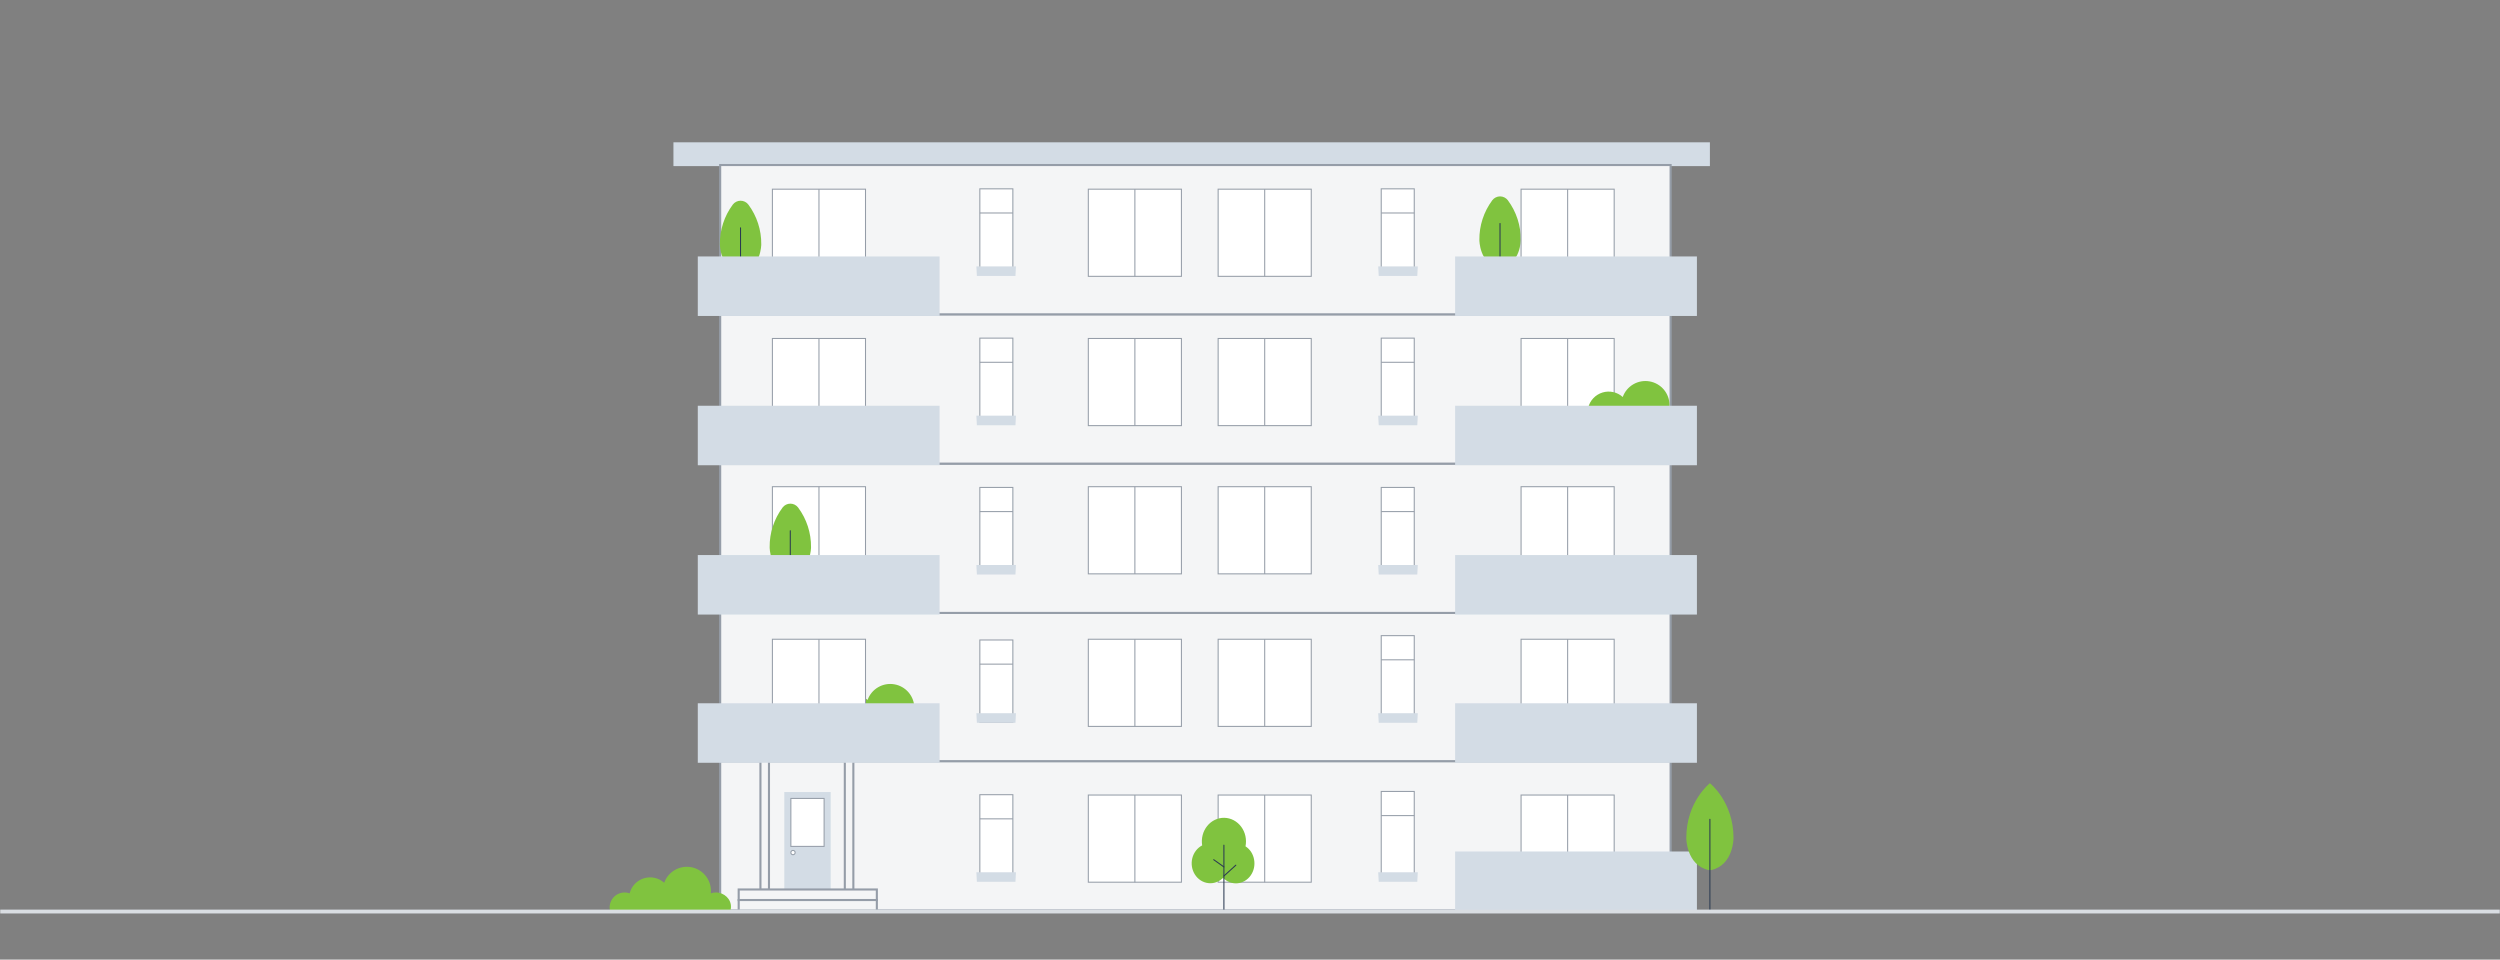 <svg width="1300" height="499" viewBox="0 0 1300 499" fill="none" xmlns="http://www.w3.org/2000/svg">
<rect x="0" y="0" width="1300" height="499" fill="#808080" stroke="none"/>
<mask id="mask0" mask-type="alpha" maskUnits="userSpaceOnUse" x="0" y="0" width="1300" height="499">
<rect width="1300" height="499" rx="16" fill="#2A3A51"/>
</mask>
<g mask="url(#mask0)">
<path d="M889.149 74H350.191V86.377H889.149V74Z" fill="#D3DCE5"/>
<path d="M868.719 395.799H374.492V473.436H868.719V395.799Z" fill="#F4F5F6" stroke="#959DA8" stroke-width="1.092" stroke-miterlimit="10"/>
<path d="M868.719 318.163H374.492V395.8H868.719V318.163Z" fill="#F4F5F6" stroke="#959DA8" stroke-width="1.092" stroke-miterlimit="10"/>
<path d="M868.719 241.088H374.492V318.725H868.719V241.088Z" fill="#F4F5F6" stroke="#959DA8" stroke-width="1.092" stroke-miterlimit="10"/>
<path d="M868.719 163.45H374.492V241.087H868.719V163.45Z" fill="#F4F5F6" stroke="#959DA8" stroke-width="1.092" stroke-miterlimit="10"/>
<path d="M868.719 85.814H374.492V163.451H868.719V85.814Z" fill="#F4F5F6" stroke="#959DA8" stroke-width="1.092" stroke-miterlimit="10"/>
<path d="M431.947 411.854H407.84V464.225H431.947V411.854Z" fill="#D3DCE5"/>
<path d="M428.534 415.181H411.246V440.121H428.534V415.181Z" fill="white" stroke="#959DA8" stroke-width="0.546" stroke-miterlimit="10"/>
<path d="M399.865 395.235H395.426V462.746H399.865V395.235Z" fill="#F4F5F6" stroke="#959DA8" stroke-width="1.092" stroke-miterlimit="10"/>
<path d="M443.744 395.235H439.305V472.872H443.744V395.235Z" fill="#F4F5F6" stroke="#959DA8" stroke-width="1.092" stroke-miterlimit="10"/>
<path d="M455.959 462.531H384.117V468.028H455.959V462.531Z" fill="#F4F5F6" stroke="#959DA8" stroke-width="1.092" stroke-miterlimit="10"/>
<path d="M455.959 468.016H384.117V473.513H455.959V468.016Z" fill="#F4F5F6" stroke="#959DA8" stroke-width="1.092" stroke-miterlimit="10"/>
<path d="M412.36 444.461C412.981 444.461 413.485 443.958 413.485 443.336C413.485 442.715 412.981 442.211 412.36 442.211C411.738 442.211 411.234 442.715 411.234 443.336C411.234 443.958 411.738 444.461 412.36 444.461Z" fill="white" stroke="#959DA8" stroke-width="0.546" stroke-miterlimit="10"/>
<path d="M718.238 175.827H735.408V218.584H718.238V175.827Z" fill="white" stroke="#959DA8" stroke-width="0.546" stroke-miterlimit="10"/>
<path d="M735.412 188.39H718.242" stroke="#959DA8" stroke-width="0.546" stroke-miterlimit="10"/>
<path d="M718.238 98.191H735.408V140.948H718.238V98.191Z" fill="white" stroke="#959DA8" stroke-width="0.546" stroke-miterlimit="10"/>
<path d="M735.412 110.754H718.242" stroke="#959DA8" stroke-width="0.546" stroke-miterlimit="10"/>
<path d="M718.238 253.466H735.408V296.222H718.238V253.466Z" fill="white" stroke="#959DA8" stroke-width="0.546" stroke-miterlimit="10"/>
<path d="M735.412 266.028H718.242" stroke="#959DA8" stroke-width="0.546" stroke-miterlimit="10"/>
<path d="M718.238 330.54H735.408V373.297H718.238V330.54Z" fill="white" stroke="#959DA8" stroke-width="0.546" stroke-miterlimit="10"/>
<path d="M735.412 343.101H718.242" stroke="#959DA8" stroke-width="0.546" stroke-miterlimit="10"/>
<path d="M718.238 411.55H735.408V454.306H718.238V411.55Z" fill="white" stroke="#959DA8" stroke-width="0.546" stroke-miterlimit="10"/>
<path d="M735.412 424.115H718.242" stroke="#959DA8" stroke-width="0.546" stroke-miterlimit="10"/>
<path d="M509.516 332.791H526.686V375.547H509.516V332.791Z" fill="white" stroke="#959DA8" stroke-width="0.546" stroke-miterlimit="10"/>
<path d="M526.697 345.351H509.527" stroke="#959DA8" stroke-width="0.546" stroke-miterlimit="10"/>
<path d="M509.516 253.466H526.686V296.222H509.516V253.466Z" fill="white" stroke="#959DA8" stroke-width="0.546" stroke-miterlimit="10"/>
<path d="M526.697 266.028H509.527" stroke="#959DA8" stroke-width="0.546" stroke-miterlimit="10"/>
<path d="M509.516 175.827H526.686V218.584H509.516V175.827Z" fill="white" stroke="#959DA8" stroke-width="0.546" stroke-miterlimit="10"/>
<path d="M526.697 188.39H509.527" stroke="#959DA8" stroke-width="0.546" stroke-miterlimit="10"/>
<path d="M509.516 98.191H526.686V140.948H509.516V98.191Z" fill="white" stroke="#959DA8" stroke-width="0.546" stroke-miterlimit="10"/>
<path d="M526.697 110.754H509.527" stroke="#959DA8" stroke-width="0.546" stroke-miterlimit="10"/>
<path d="M509.516 413.241H526.686V455.997H509.516V413.241Z" fill="white" stroke="#959DA8" stroke-width="0.546" stroke-miterlimit="10"/>
<path d="M526.697 425.801H509.527" stroke="#959DA8" stroke-width="0.546" stroke-miterlimit="10"/>
<path d="M528.035 458.552H507.974L507.715 453.562H528.294L528.035 458.552Z" fill="#D3DCE5"/>
<path d="M528.035 375.851H507.974L507.715 370.861H528.294L528.035 375.851Z" fill="#D3DCE5"/>
<path d="M528.035 298.774H507.974L507.715 293.784H528.294L528.035 298.774Z" fill="#D3DCE5"/>
<path d="M528.035 221.138H507.974L507.715 216.148H528.294L528.035 221.138Z" fill="#D3DCE5"/>
<path d="M528.035 143.502H507.974L507.715 138.512H528.294L528.035 143.502Z" fill="#D3DCE5"/>
<path d="M736.992 458.552H716.931L716.672 453.562H737.251L736.992 458.552Z" fill="#D3DCE5"/>
<path d="M736.992 375.851H716.931L716.672 370.861H737.251L736.992 375.851Z" fill="#D3DCE5"/>
<path d="M736.992 298.774H716.931L716.672 293.784H737.251L736.992 298.774Z" fill="#D3DCE5"/>
<path d="M736.992 221.138H716.931L716.672 216.148H737.251L736.992 221.138Z" fill="#D3DCE5"/>
<path d="M736.992 143.502H716.931L716.672 138.512H737.251L736.992 143.502Z" fill="#D3DCE5"/>
<path d="M385.072 141.655C385.294 141.657 385.514 141.634 385.731 141.588C395.857 139.287 395.857 127.068 395.857 127.068C395.947 119.622 393.586 112.354 389.14 106.381C388.668 105.757 388.057 105.25 387.357 104.901C386.656 104.552 385.883 104.371 385.101 104.371C384.318 104.371 383.545 104.552 382.845 104.901C382.144 105.25 381.533 105.757 381.061 106.381C376.613 112.353 374.251 119.621 374.338 127.068C374.338 127.068 374.338 139.315 384.431 141.593C384.647 141.64 384.868 141.662 385.089 141.661L385.072 141.655Z" fill="#80C33F"/>
<path d="M385.074 118.479V160.077" stroke="#2A3A51" stroke-width="0.546" stroke-linecap="round" stroke-linejoin="round"/>
<path d="M780.006 139.407C780.227 139.408 780.448 139.386 780.664 139.339C790.791 137.038 790.791 124.819 790.791 124.819C790.88 117.374 788.52 110.105 784.074 104.133C783.601 103.508 782.991 103.002 782.29 102.653C781.589 102.304 780.817 102.122 780.034 102.122C779.251 102.122 778.479 102.304 777.778 102.653C777.077 103.002 776.467 103.508 775.995 104.133C771.546 110.105 769.184 117.373 769.272 124.819C769.272 124.819 769.272 137.067 779.365 139.345C779.581 139.391 779.802 139.414 780.023 139.413L780.006 139.407Z" fill="#80C33F"/>
<path d="M780.008 116.227V157.825" stroke="#2A3A51" stroke-width="0.546" stroke-linecap="round" stroke-linejoin="round"/>
<path d="M422.766 376.841C422.761 375.589 423.057 374.354 423.63 373.241C424.203 372.127 425.036 371.168 426.058 370.445C427.08 369.721 428.261 369.255 429.502 369.084C430.742 368.914 432.006 369.045 433.185 369.466C433.641 367.63 434.564 365.944 435.864 364.572C437.165 363.199 438.799 362.187 440.607 361.633C442.415 361.079 444.335 361.002 446.181 361.411C448.028 361.819 449.737 362.699 451.143 363.963C452.135 361.187 454.076 358.85 456.623 357.364C459.169 355.878 462.159 355.338 465.064 355.84C467.97 356.341 470.605 357.852 472.507 360.106C474.408 362.359 475.453 365.212 475.458 368.16C475.459 368.596 475.437 369.032 475.39 369.466C476.237 369.156 477.132 368.998 478.034 368.999C482.366 368.999 486.135 372.515 485.86 376.824C485.82 377.535 485.701 378.239 485.505 378.923H423.058C422.87 378.239 422.775 377.533 422.777 376.824L422.766 376.841Z" fill="#80C33F"/>
<path d="M317 471.919C316.995 470.667 317.291 469.432 317.864 468.319C318.438 467.205 319.27 466.246 320.292 465.523C321.314 464.799 322.496 464.333 323.736 464.162C324.977 463.992 326.24 464.123 327.419 464.544C327.875 462.708 328.798 461.023 330.099 459.65C331.399 458.277 333.033 457.265 334.841 456.711C336.649 456.157 338.57 456.08 340.416 456.489C342.262 456.897 343.971 457.777 345.377 459.042C346.37 456.265 348.31 453.928 350.857 452.442C353.404 450.956 356.393 450.416 359.299 450.918C362.204 451.419 364.84 452.93 366.741 455.184C368.642 457.438 369.687 460.29 369.692 463.238C369.694 463.674 369.671 464.11 369.624 464.544C370.472 464.234 371.367 464.076 372.269 464.077C376.6 464.077 380.37 467.593 380.094 471.902C380.054 472.613 379.936 473.317 379.74 474.001H317.293C317.104 473.317 317.009 472.611 317.011 471.902L317 471.919Z" fill="#80C33F"/>
<path d="M450.065 98.371H401.648V143.693H450.065V98.371Z" fill="white" stroke="#959DA8" stroke-width="0.546" stroke-miterlimit="10"/>
<path d="M425.859 98.364V143.759" stroke="#959DA8" stroke-width="0.546" stroke-miterlimit="10"/>
<path d="M450.065 176.009H401.648V221.331H450.065V176.009Z" fill="white" stroke="#959DA8" stroke-width="0.546" stroke-miterlimit="10"/>
<path d="M425.859 176.002V221.398" stroke="#959DA8" stroke-width="0.546" stroke-miterlimit="10"/>
<path d="M450.065 253.083H401.648V298.405H450.065V253.083Z" fill="white" stroke="#959DA8" stroke-width="0.546" stroke-miterlimit="10"/>
<path d="M425.859 253.077V298.472" stroke="#959DA8" stroke-width="0.546" stroke-miterlimit="10"/>
<path d="M450.065 332.406H401.648V377.728H450.065V332.406Z" fill="white" stroke="#959DA8" stroke-width="0.546" stroke-miterlimit="10"/>
<path d="M425.859 332.402V377.797" stroke="#959DA8" stroke-width="0.546" stroke-miterlimit="10"/>
<path d="M614.338 98.37H565.922V143.692H614.338V98.37Z" fill="white" stroke="#959DA8" stroke-width="0.546" stroke-miterlimit="10"/>
<path d="M590.137 98.364V143.759" stroke="#959DA8" stroke-width="0.546" stroke-miterlimit="10"/>
<path d="M614.338 176.009H565.922V221.33H614.338V176.009Z" fill="white" stroke="#959DA8" stroke-width="0.546" stroke-miterlimit="10"/>
<path d="M590.137 176.003V221.398" stroke="#959DA8" stroke-width="0.546" stroke-miterlimit="10"/>
<path d="M614.338 253.083H565.922V298.405H614.338V253.083Z" fill="white" stroke="#959DA8" stroke-width="0.546" stroke-miterlimit="10"/>
<path d="M590.137 253.077V298.472" stroke="#959DA8" stroke-width="0.546" stroke-miterlimit="10"/>
<path d="M614.338 332.406H565.922V377.728H614.338V332.406Z" fill="white" stroke="#959DA8" stroke-width="0.546" stroke-miterlimit="10"/>
<path d="M590.137 332.402V377.797" stroke="#959DA8" stroke-width="0.546" stroke-miterlimit="10"/>
<path d="M614.338 413.42H565.922V458.742H614.338V413.42Z" fill="white" stroke="#959DA8" stroke-width="0.546" stroke-miterlimit="10"/>
<path d="M590.137 413.414V458.809" stroke="#959DA8" stroke-width="0.546" stroke-miterlimit="10"/>
<path d="M681.85 98.37H633.434V143.692H681.85V98.37Z" fill="white" stroke="#959DA8" stroke-width="0.546" stroke-miterlimit="10"/>
<path d="M657.645 98.364V143.759" stroke="#959DA8" stroke-width="0.546" stroke-miterlimit="10"/>
<path d="M681.85 176.009H633.434V221.33H681.85V176.009Z" fill="white" stroke="#959DA8" stroke-width="0.546" stroke-miterlimit="10"/>
<path d="M657.645 176.002V221.398" stroke="#959DA8" stroke-width="0.546" stroke-miterlimit="10"/>
<path d="M681.85 253.083H633.434V298.405H681.85V253.083Z" fill="white" stroke="#959DA8" stroke-width="0.546" stroke-miterlimit="10"/>
<path d="M657.645 253.077V298.472" stroke="#959DA8" stroke-width="0.546" stroke-miterlimit="10"/>
<path d="M681.85 332.406H633.434V377.728H681.85V332.406Z" fill="white" stroke="#959DA8" stroke-width="0.546" stroke-miterlimit="10"/>
<path d="M657.645 332.402V377.797" stroke="#959DA8" stroke-width="0.546" stroke-miterlimit="10"/>
<path d="M681.85 413.42H633.434V458.742H681.85V413.42Z" fill="white" stroke="#959DA8" stroke-width="0.546" stroke-miterlimit="10"/>
<path d="M657.645 413.414V458.809" stroke="#959DA8" stroke-width="0.546" stroke-miterlimit="10"/>
<path d="M839.373 98.37H790.957V143.692H839.373V98.37Z" fill="white" stroke="#959DA8" stroke-width="0.546" stroke-miterlimit="10"/>
<path d="M815.172 98.364V143.759" stroke="#959DA8" stroke-width="0.546" stroke-miterlimit="10"/>
<path d="M839.373 176.009H790.957V221.33H839.373V176.009Z" fill="white" stroke="#959DA8" stroke-width="0.546" stroke-miterlimit="10"/>
<path d="M815.172 176.003V221.398" stroke="#959DA8" stroke-width="0.546" stroke-miterlimit="10"/>
<path d="M839.373 253.083H790.957V298.405H839.373V253.083Z" fill="white" stroke="#959DA8" stroke-width="0.546" stroke-miterlimit="10"/>
<path d="M815.172 253.077V298.472" stroke="#959DA8" stroke-width="0.546" stroke-miterlimit="10"/>
<path d="M839.373 332.406H790.957V377.728H839.373V332.406Z" fill="white" stroke="#959DA8" stroke-width="0.546" stroke-miterlimit="10"/>
<path d="M815.172 332.402V377.797" stroke="#959DA8" stroke-width="0.546" stroke-miterlimit="10"/>
<path d="M839.373 413.42H790.957V458.742H839.373V413.42Z" fill="white" stroke="#959DA8" stroke-width="0.546" stroke-miterlimit="10"/>
<path d="M815.172 413.414V458.809" stroke="#959DA8" stroke-width="0.546" stroke-miterlimit="10"/>
<path d="M488.586 210.989H362.848V241.931H488.586V210.989Z" fill="#D3DCE5"/>
<path d="M488.586 133.353H362.848V164.295H488.586V133.353Z" fill="#D3DCE5"/>
<path d="M488.586 365.702H362.848V396.644H488.586V365.702Z" fill="#D3DCE5"/>
<path d="M882.398 288.627H756.66V319.569H882.398V288.627Z" fill="#D3DCE5"/>
<path d="M882.398 133.353H756.66V164.295H882.398V133.353Z" fill="#D3DCE5"/>
<path d="M882.398 365.702H756.66V396.644H882.398V365.702Z" fill="#D3DCE5"/>
<path d="M882.398 442.774H756.66V473.717H882.398V442.774Z" fill="#D3DCE5"/>
<path d="M647.664 440.091C648.016 438.322 647.998 436.498 647.613 434.736C647.234 432.991 646.491 431.345 645.43 429.909C644.399 428.507 643.067 427.353 641.531 426.533C640.032 425.731 638.365 425.294 636.665 425.258C634.965 425.222 633.28 425.588 631.748 426.325C630.186 427.077 628.813 428.171 627.731 429.526C626.619 430.916 625.816 432.527 625.374 434.252C624.924 435.999 624.839 437.821 625.126 439.602C623.855 440.267 622.745 441.202 621.875 442.342C620.981 443.51 620.339 444.851 619.99 446.28C619.634 447.725 619.572 449.227 619.81 450.696C620.045 452.154 620.577 453.548 621.374 454.792C622.149 456.006 623.178 457.039 624.389 457.819C625.578 458.581 626.925 459.062 628.328 459.225C629.716 459.385 631.124 459.224 632.44 458.752C633.777 458.275 634.992 457.506 635.996 456.502C636.967 457.492 638.142 458.26 639.439 458.752C640.711 459.236 642.076 459.428 643.433 459.315C644.794 459.191 646.11 458.766 647.287 458.072C648.49 457.36 649.529 456.401 650.336 455.259C651.163 454.089 651.747 452.765 652.052 451.366C652.363 449.953 652.393 448.492 652.142 447.068C651.908 445.642 651.39 444.277 650.617 443.056C649.853 441.871 648.846 440.86 647.664 440.091Z" fill="#80C33F"/>
<path d="M636.431 450.815L631.137 447.046" stroke="#2A3A51" stroke-width="0.546" stroke-linecap="round" stroke-linejoin="round"/>
<path d="M636.43 455.524L642.618 449.898" stroke="#2A3A51" stroke-width="0.546" stroke-linecap="round" stroke-linejoin="round"/>
<path d="M636.43 439.501V473.437" stroke="#2A3A51" stroke-width="0.546" stroke-linecap="round" stroke-linejoin="round"/>
<path d="M410.951 299.182C411.173 299.184 411.393 299.161 411.61 299.115C421.736 296.814 421.736 284.594 421.736 284.594C421.826 277.149 419.465 269.881 415.019 263.908C414.547 263.283 413.936 262.777 413.235 262.428C412.535 262.079 411.762 261.898 410.979 261.898C410.197 261.898 409.424 262.079 408.723 262.428C408.023 262.777 407.412 263.283 406.94 263.908C402.492 269.88 400.129 277.148 400.217 284.594C400.217 284.594 400.217 296.842 410.31 299.12C410.526 299.167 410.747 299.189 410.968 299.188L410.951 299.182Z" fill="#80C33F"/>
<path d="M410.949 276.002V317.6" stroke="#2A3A51" stroke-width="0.546" stroke-linecap="round" stroke-linejoin="round"/>
<path d="M488.586 288.627H362.848V319.569H488.586V288.627Z" fill="#D3DCE5"/>
<path d="M815.449 219.316C815.444 218.064 815.741 216.829 816.314 215.716C816.887 214.602 817.72 213.643 818.742 212.92C819.764 212.196 820.945 211.73 822.185 211.559C823.426 211.389 824.689 211.52 825.868 211.941C826.324 210.105 827.247 208.419 828.548 207.047C829.848 205.674 831.482 204.662 833.29 204.108C835.098 203.554 837.019 203.477 838.865 203.886C840.711 204.294 842.421 205.174 843.826 206.439C844.819 203.662 846.76 201.325 849.306 199.839C851.853 198.353 854.842 197.813 857.748 198.315C860.654 198.816 863.289 200.327 865.19 202.581C867.091 204.835 868.136 207.687 868.141 210.635C868.143 211.071 868.12 211.507 868.074 211.941C868.921 211.631 869.816 211.473 870.718 211.474C875.05 211.474 878.819 214.99 878.543 219.299C878.504 220.01 878.385 220.714 878.189 221.398H815.742C815.553 220.714 815.459 220.008 815.461 219.299L815.449 219.316Z" fill="#80C33F"/>
<path d="M882.398 210.989H756.66V241.932H882.398V210.989Z" fill="#D3DCE5"/>
<path d="M889.147 452.486C889.4 452.487 889.653 452.461 889.901 452.407C901.422 449.785 901.428 435.827 901.428 435.827C901.428 416.806 889.152 407.271 889.152 407.271C889.152 407.271 876.871 416.784 876.871 435.827C876.871 435.827 876.871 449.802 888.393 452.407C888.64 452.461 888.893 452.487 889.147 452.486Z" fill="#80C33F"/>
<path d="M889.148 426.039V473.516" stroke="#2A3A51" stroke-width="0.546" stroke-linecap="round" stroke-linejoin="round"/>
<line y1="474" x2="1300" y2="474" stroke="#D9DDE2" stroke-width="2" stroke-miterlimit="10"/>
</g>
</svg>
